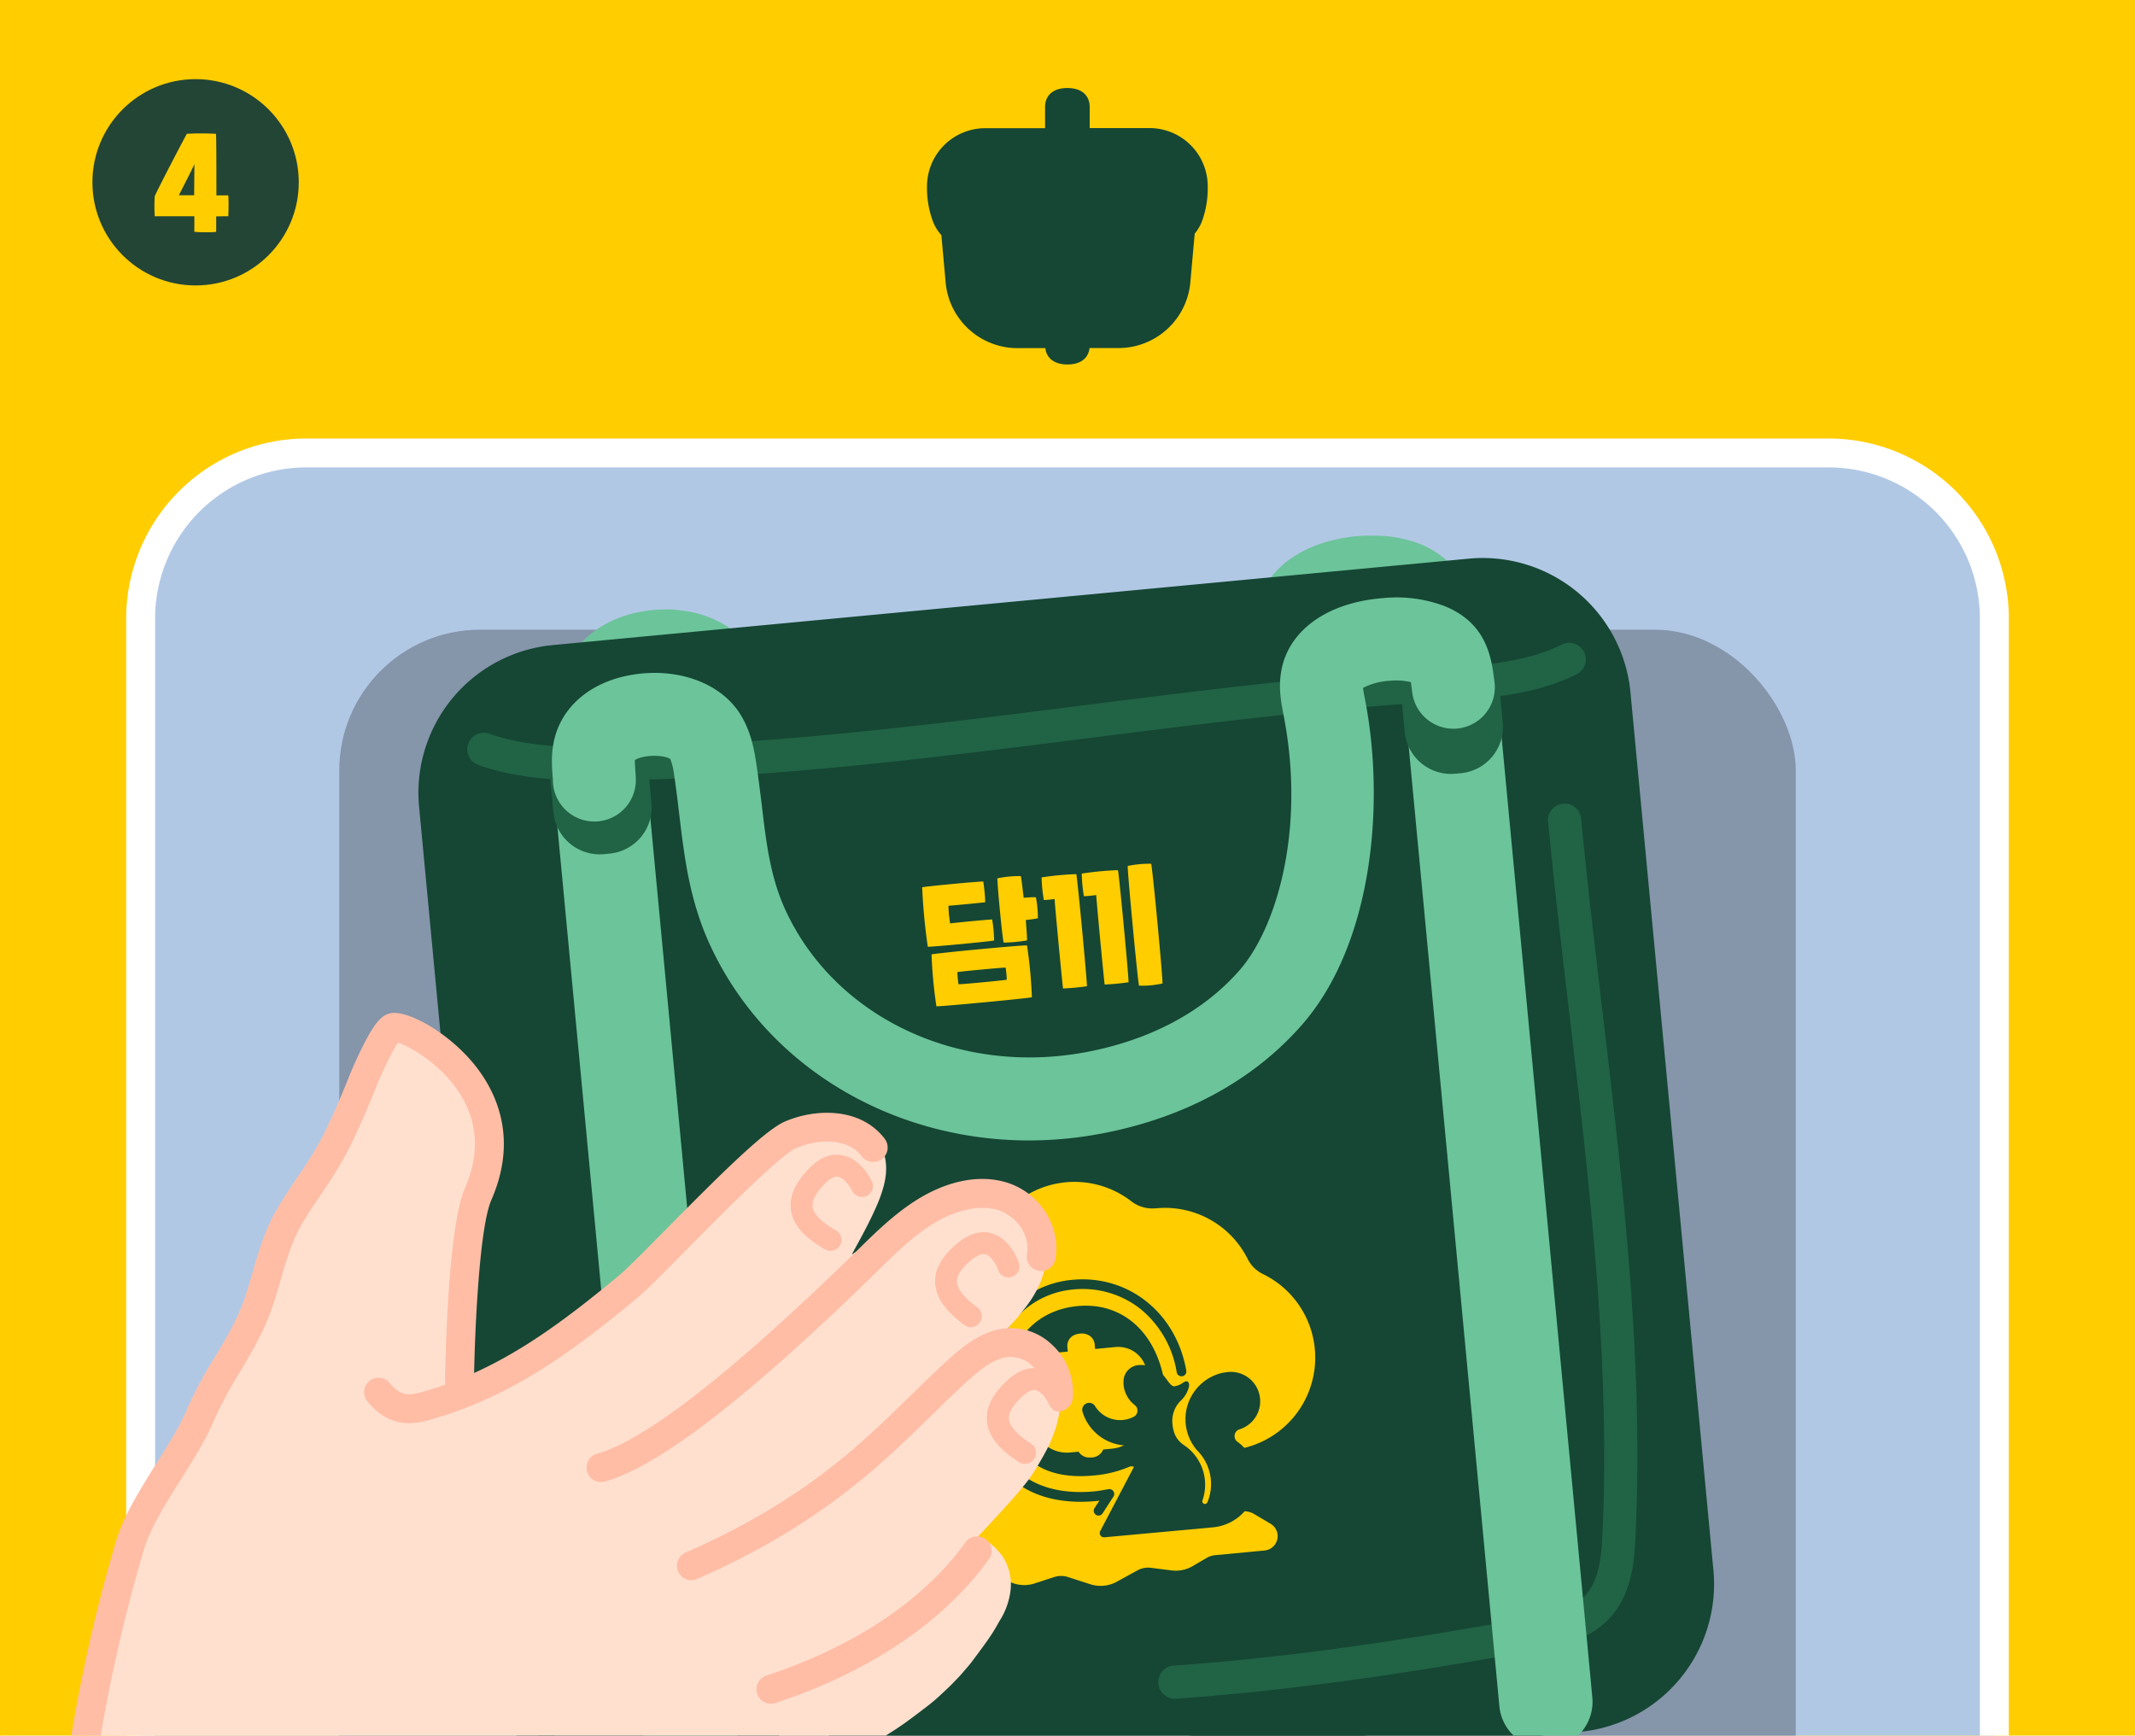 <svg xmlns="http://www.w3.org/2000/svg" xmlns:xlink="http://www.w3.org/1999/xlink" viewBox="0 0 738 600"><defs><style>.cls-1{fill:none;}.cls-2{clip-path:url(#clip-path);}.cls-3{fill:#ffcd00;}.cls-4{fill:#ffce01;}.cls-5{fill:#234535;}.cls-6{fill:#b1c8e5;}.cls-7{fill:#fff;}.cls-8{fill:#8595aa;}.cls-9{fill:#6cc49a;}.cls-10{fill:#154734;}.cls-11{fill:#216345;}.cls-12{fill:#ffe0cf;}.cls-13{fill:#ffbda6;}</style><clipPath id="clip-path"><rect class="cls-1" width="738" height="600"/></clipPath></defs><g id="레이어_3" data-name="레이어 3"><g class="cls-2"><rect class="cls-3" width="739.43" height="601.17"/><path class="cls-4" d="M739.88,601.61H-.44V-.44H739.88ZM.44,600.72H739V.44H.44Z"/><circle class="cls-5" cx="67.61" cy="63.02" r="35.66"/><path class="cls-3" d="M53.82,68c1.35-3.07,10-19.5,11-21.36a90.48,90.48,0,0,1,9.39,0c.13,1.18.13,12.31.13,21.32l4.17,0a60.51,60.51,0,0,1,0,6.32l-4.21,0c0,2.86,0,4.88-.09,5.39a42.78,42.78,0,0,1-6.61,0c0-.8,0-2.82,0-5.39-6.11,0-12.64,0-13.74,0A55.24,55.24,0,0,1,53.82,68Zm13.74,0c0-5.6.08-11.46.13-13.31C66.76,57,62.38,65.38,61.11,68Z"/><path class="cls-4" d="M71.07,80.28c-1.31,0-2.68,0-3.51-.13l-.38,0,0-.38c0-.76,0-2.61,0-5-6.07,0-12.23,0-13.3,0l-.4,0,0-.4a51.81,51.81,0,0,1,0-6.37l0-.15c1.35-3.1,9.92-19.47,11-21.4l.11-.2.23,0a86.61,86.61,0,0,1,9.47,0l.38,0,0,.38c.12,1.18.13,11.58.13,20.92l4.13,0,0,.41c.13,1.52.08,4.68,0,6.38l0,.41-4.2.05c0,.85,0,1.63,0,2.3,0,1.41,0,2.35,0,2.69l0,.35-.35.05A28.11,28.11,0,0,1,71.07,80.28Zm-3-1a48.17,48.17,0,0,0,5.76,0c0-.47,0-1.26,0-2.26,0-.78,0-1.71,0-2.74v-.43l4.23,0c.06-1.57.09-4,0-5.43l-4.2-.05v-.44c0-8.34,0-18.59-.1-20.89-2.83-.14-7.13-.14-8.7,0-1.46,2.63-9.43,17.89-10.84,21.05a53.28,53.28,0,0,0,0,5.78c1.84,0,7.91,0,13.32,0H68v.45C68,76.53,68,78.34,68,79.3ZM60.4,68.4l.31-.64c.36-.72.95-1.89,1.65-3.26,1.8-3.53,4.25-8.35,4.91-10.06l.92-2.38-.06,2.55c0,1.65-.07,6.44-.11,11.5l0,2.24Zm6.81-11.63c-1.07,2.27-2.74,5.55-4.06,8.13l-1.32,2.6,5.29,0V66.11C67.16,62.52,67.18,59.07,67.21,56.77Z"/><rect class="cls-6" x="48.61" y="156.59" width="640.78" height="1146.83" rx="57.24"/><path class="cls-7" d="M632.15,1308.42H105.85a62.31,62.31,0,0,1-62.24-62.23V213.83a62.31,62.31,0,0,1,62.24-62.24h526.3a62.31,62.31,0,0,1,62.24,62.24V1246.19A62.31,62.31,0,0,1,632.15,1308.42ZM105.85,161.59a52.29,52.29,0,0,0-52.24,52.24V1246.19a52.29,52.29,0,0,0,52.24,52.23h526.3a52.29,52.29,0,0,0,52.24-52.23V213.83a52.29,52.29,0,0,0-52.24-52.24Z"/><rect class="cls-8" x="117.27" y="217.68" width="503.47" height="1056.55" rx="48.7"/><path class="cls-9" d="M456.77,198.34l43.77-4.17A31.47,31.47,0,0,0,487.76,187a42.8,42.8,0,0,0-7.66-1.55c-1.31-.16-2.62-.24-3.94-.29l-2,0-1.74,0a57.14,57.14,0,0,0-6.05.5c-1,.13-2,.31-3,.49l-1.84.39c-.71.16-1.3.32-2,.5a42.28,42.28,0,0,0-14.08,6.57A33.61,33.61,0,0,0,439,200Z"/><path class="cls-9" d="M253.26,217.83c-.11-.07-.2-.16-.31-.23a37.1,37.1,0,0,0-15.39-6.27c-1.38-.24-2.78-.42-4.18-.53-.7-.07-1.43-.09-2.09-.11s-1.2,0-1.8,0a45.13,45.13,0,0,0-8.3.85A39.15,39.15,0,0,0,206,217.79a32.92,32.92,0,0,0-5.82,5.3C218.33,221.28,236,219.53,253.26,217.83Z"/><rect class="cls-10" x="164" y="212.91" width="409.13" height="395.93" rx="45.57" transform="translate(-37.01 36.49) rotate(-5.4)"/><path class="cls-10" d="M224.58,628.86a51.38,51.38,0,0,1-51.05-46.48L144.87,278.94A51.29,51.29,0,0,1,191.12,223L507.7,193.13a51.3,51.3,0,0,1,55.9,46.25l28.67,303.44A51.3,51.3,0,0,1,546,598.72L229.44,628.63C227.81,628.79,226.18,628.86,224.58,628.86Zm288-424.5c-1.26,0-2.54.06-3.82.18L192.2,234.45a39.85,39.85,0,0,0-35.92,43.41L185,581.3a39.88,39.88,0,0,0,43.41,35.92l316.58-29.91a39.85,39.85,0,0,0,35.91-43.41L552.18,240.46a39.84,39.84,0,0,0-39.59-36.1Z"/><path class="cls-3" d="M318.76,306.73c2.33-.42,17.78-1.88,21.12-2a57.3,57.3,0,0,1,.68,7.19c-2.24.26-11.09,1.1-12.71,1.2a42,42,0,0,0,.58,6.11c2.38-.32,12.4-1.27,14.52-1.37a45.31,45.31,0,0,1,.68,7.28c-2.81.47-19.68,2.06-22.92,2.17A205.8,205.8,0,0,1,318.76,306.73ZM322,329.94c2.56-.53,30.43-3.17,33-3.12a157.47,157.47,0,0,1,1.69,17.94c-2.32.47-30.67,3.15-33,3.13A157.79,157.79,0,0,1,322,329.94ZM348,338.69a28.88,28.88,0,0,0-.4-4.2c-1.86.07-14.92,1.26-16.66,1.57a30.38,30.38,0,0,0,.39,4.21C333.12,340.24,346.18,339,348,338.69Zm-3.21-35.06a37,37,0,0,1,8.06-.76c.24.91.57,3.94,1,7.5a41.91,41.91,0,0,1,4.22-.2,36,36,0,0,1,.69,7.29c-.82.17-2.47.43-4.18.59.26,3.33.48,6.17.42,7.06a55.1,55.1,0,0,1-8.07.76C346.39,323.5,344.74,306.1,344.76,303.63Z"/><path class="cls-3" d="M360.05,303.32a98.77,98.77,0,0,1,12-1.13c.44,2,3.72,36.72,3.67,38.75a77.94,77.94,0,0,1-8.27.78c-.4-3.27-2.71-27.64-2.92-30.93a31.62,31.62,0,0,1-3.71.35A52.53,52.53,0,0,1,360.05,303.32ZM373.93,302a105.71,105.71,0,0,1,12.52-1.18c.43,2,3.71,36.72,3.66,38.75a80.4,80.4,0,0,1-8.27.78c-.4-3.27-2.71-27.65-2.92-30.93a40.84,40.84,0,0,1-4.25.4A52.53,52.53,0,0,1,373.93,302Zm15.88-2.64a37.46,37.46,0,0,1,8.11-.76c.58,2.41,4,39,3.92,41.39a32.27,32.27,0,0,1-8.12.76C393.2,338.4,389.75,301.85,389.81,299.37Z"/><path class="cls-3" d="M373.49,462.94c-1.89.18-2.74,1.21-2.61,2.62l.32,3.41-9,.85a8,8,0,0,0-7.23,8.74,13.65,13.65,0,0,0,1.29,4.84,6,6,0,0,0,1.41,1.82l1.26,6.83a10,10,0,0,0,10.88,8.2l4.3-.4c.14,1.41,1.17,2.26,3.05,2.08s2.74-1.21,2.6-2.62l4.46-.42a10,10,0,0,0,9.14-10.1l0-7.13a6.21,6.21,0,0,0,.89-1.85,13.43,13.43,0,0,0,.36-5,8,8,0,0,0-8.74-7.23l-9,.85-.32-3.41C376.4,463.62,375.37,462.76,373.49,462.94Z"/><path class="cls-3" d="M376.7,503.86a4.28,4.28,0,0,1-3.87-2l-2.83.27a11.94,11.94,0,0,1-12.93-9.77l-1.16-6.22a7.75,7.75,0,0,1-1.35-1.92,15.41,15.41,0,0,1-1.48-5.51A9.93,9.93,0,0,1,362,467.92l7.09-.67-.14-1.51c-.2-2.12,1.06-4.39,4.33-4.7h0a4.91,4.91,0,0,1,3.47.8,4.1,4.1,0,0,1,1.66,3l.14,1.5,7.09-.67a9.94,9.94,0,0,1,10.82,9,15.47,15.47,0,0,1-.42,5.69,7.9,7.9,0,0,1-.82,1.89l0,6.56a11.92,11.92,0,0,1-10.87,12l-3,.29a4.46,4.46,0,0,1-4.08,2.75Zm-2.58-5.92a1.9,1.9,0,0,1,1.9,1.72c0,.22.05.46,1,.37s.9-.33.88-.54a1.91,1.91,0,0,1,1.72-2.08l4.46-.42a8.14,8.14,0,0,0,7.41-8.19l0-7.13a1.84,1.84,0,0,1,.35-1.12,4.31,4.31,0,0,0,.61-1.26,11.81,11.81,0,0,0,.3-4.29,6.12,6.12,0,0,0-6.66-5.51l-9,.85a1.92,1.92,0,0,1-2.09-1.72l-.32-3.41a.48.48,0,0,0-.08-.27,1.54,1.54,0,0,0-.88-.1h0c-.93.09-.91.33-.89.54l.33,3.41a2,2,0,0,1-.43,1.4,1.9,1.9,0,0,1-1.3.68l-9,.85a6.13,6.13,0,0,0-5.51,6.66,11.84,11.84,0,0,0,1.1,4.16,4.14,4.14,0,0,0,1,1.25,1.91,1.91,0,0,1,.62,1.08l1.26,6.83a8.15,8.15,0,0,0,8.82,6.65l4.3-.4Z"/><path class="cls-3" d="M427.89,498.43a2.08,2.08,0,0,0,1.37.32,30.21,30.21,0,0,0,6.38-56.63,13.36,13.36,0,0,1-6.1-6,30.21,30.21,0,0,0-29.81-16.48l-.23,0a13.81,13.81,0,0,1-9.71-2.87,30.18,30.18,0,0,0-41,3.87,13.76,13.76,0,0,1-9,4.63l-.23,0a30.2,30.2,0,0,0-26.2,21.76,13.35,13.35,0,0,1-4.85,7.08,30.2,30.2,0,0,0,16.61,54.42,4.88,4.88,0,0,1,4.66,4.39L331,525.23a11.61,11.61,0,0,1-3.86,9.79l-4.9,4.37a3,3,0,0,0-1,2.58h0a3.06,3.06,0,0,0,3.34,2.76l8.2-.77,8.73-.83a9.72,9.72,0,0,1,4.14.52l5.2,1.85a9.68,9.68,0,0,0,6.2.09l6.81-2.21a9.58,9.58,0,0,1,5.92,0l7.77,2.5a9.65,9.65,0,0,0,3.85.42,9.55,9.55,0,0,0,3.71-1.14l7.17-3.91a9.66,9.66,0,0,1,5.82-1.11l7.14.91a9.72,9.72,0,0,0,6.08-1.25L416,537a9.62,9.62,0,0,1,4-1.28l8.68-.82,8.25-.78a3.06,3.06,0,0,0,2.76-3.34h0a3,3,0,0,0-1.48-2.33l-5.64-3.34h0a5.2,5.2,0,0,0-5.54.1,16.59,16.59,0,0,1-7.71,2.77l-37.45,3.53a1.52,1.52,0,0,1-1.64-1.12,1.46,1.46,0,0,1,.18-1.13L391.06,509a41.39,41.39,0,0,1-12.91,3.12c-17.87,1.69-30.55-5.71-32.43-25.67s8.66-35,26.54-36.69c17-1.61,29.4,10.35,32.2,28.67.52.59,1,.95,1.57.88a6.9,6.9,0,0,0,2.72-1.07c.51-.37,1.3-1.16,2-.38s.24,1.75,0,2.5a9.65,9.65,0,0,1-2.57,3.94l.31-.29a9.77,9.77,0,0,0-3.16,8.4c.32,3.37,1.6,5.66,4,7.27h0a16.44,16.44,0,0,1,6.37,19.06h0a.94.94,0,0,0,0,.7.9.9,0,0,0,.64.53.93.93,0,0,0,1.05-.54v0a16.43,16.43,0,0,0-3.52-17.94h0a16.43,16.43,0,0,1,9.23-26.93l.26,0h0a10.15,10.15,0,0,1,5.31,19.59,2.83,2.83,0,0,0-.71.31,2.37,2.37,0,0,0-.32,3.82h0C427.69,498.28,427.78,498.37,427.89,498.43Z"/><path class="cls-3" d="M380.45,548.24a11.47,11.47,0,0,1-3.53-.55l-7.76-2.5a7.71,7.71,0,0,0-4.75,0l-6.81,2.22a11.63,11.63,0,0,1-7.44-.11l-5.2-1.85a7.76,7.76,0,0,0-3.31-.42l-16.93,1.6a5,5,0,0,1-3.78-8.67l4.9-4.36a9.79,9.79,0,0,0,3.23-8.19l-1.17-12.29a2.94,2.94,0,0,0-2.84-2.66,32.24,32.24,0,0,1-30.49-29.06,31.89,31.89,0,0,1,12.83-28.8,11.63,11.63,0,0,0,4.16-6.07,31.93,31.93,0,0,1,27.85-23.15l.23,0a11.85,11.85,0,0,0,7.75-4A32.12,32.12,0,0,1,391,415.24a11.84,11.84,0,0,0,8.36,2.48l.22,0a31.94,31.94,0,0,1,31.71,17.52,11.53,11.53,0,0,0,5.22,5.18,32.12,32.12,0,0,1-6.78,60.21,4,4,0,0,1-2.8-.55h0l-.36-.26-.2-.16a4.3,4.3,0,0,1,.56-6.87,5,5,0,0,1,1.18-.52,8.24,8.24,0,0,0-2.37-16.12,9.58,9.58,0,0,0-1.82.19l-.21.06-.25,0a14.51,14.51,0,0,0-8.14,23.79l.14.19a18.34,18.34,0,0,1,3.66,19.75,2.21,2.21,0,0,1-.18.34,2.83,2.83,0,0,1-3,1.29,2.79,2.79,0,0,1-2-1.67,2.85,2.85,0,0,1-.09-2,.56.56,0,0,1,0-.12,14.53,14.53,0,0,0-5.57-16.8l0,0a11,11,0,0,1-4.87-8.68,11.69,11.69,0,0,1,3.33-9.56l.14-.14.11-.1a7.5,7.5,0,0,0,1.6-2.25,9.37,9.37,0,0,1-2.14.65l-.11,0a3.8,3.8,0,0,1-3.25-1.51,2,2,0,0,1-.46-1c-2.74-17.91-14.58-28.52-30.13-27.06-16.65,1.57-26.63,15.48-24.82,34.61,1.14,12.13,7.33,26.11,30.35,23.95a40.07,40.07,0,0,0,12.32-3,1.9,1.9,0,0,1,2.17.44,1.93,1.93,0,0,1,.3,2.19l-10.34,19.67L419.14,526A14.82,14.82,0,0,0,426,523.6a7.13,7.13,0,0,1,7.57-.16l5.65,3.34a5,5,0,0,1,2.41,3.8,5,5,0,0,1-4.48,5.43l-16.93,1.6a7.74,7.74,0,0,0-3.18,1l-4.77,2.8a11.56,11.56,0,0,1-7.28,1.49l-7.14-.9a7.7,7.7,0,0,0-4.66.88L386,546.83a11.54,11.54,0,0,1-4.44,1.36A10.05,10.05,0,0,1,380.45,548.24ZM366.79,541a11.64,11.64,0,0,1,3.54.56l7.76,2.5a7.88,7.88,0,0,0,3.09.34,7.73,7.73,0,0,0,3-.91l7.18-3.92a11.42,11.42,0,0,1,7-1.32l7.14.9a7.75,7.75,0,0,0,4.87-1l4.76-2.8a11.79,11.79,0,0,1,4.76-1.53l16.93-1.6a1.2,1.2,0,0,0,.78-.41,1.16,1.16,0,0,0-.29-1.73l-5.64-3.33a3.29,3.29,0,0,0-3.51,0,18.72,18.72,0,0,1-8.61,3.08l-37.44,3.54a3.44,3.44,0,0,1-3.68-2.59,3.34,3.34,0,0,1,.38-2.51l8.35-15.9a48.23,48.23,0,0,1-8.77,1.58c-20.41,1.94-32.67-7.8-34.52-27.39-2-21.07,9.64-37,28.27-38.77,17.22-1.64,30.86,10.18,34.14,29.45a4.56,4.56,0,0,0,1.42-.62l.15-.12c2.37-1.83,3.86-.56,4.39.06a3.11,3.11,0,0,1,.68,1.47,18.24,18.24,0,0,1,9.84-5.38l.13,0h.05a12.22,12.22,0,0,1,2.78-.32h0a12.06,12.06,0,0,1,3.48,23.6.74.74,0,0,0-.24.09.43.43,0,0,0-.24.45.49.49,0,0,0,.13.3l.06,0-1,1.64,1-1.55h0l0-.07.1,0a28.29,28.29,0,0,0,5.81-53,15.36,15.36,0,0,1-7-6.9,28.12,28.12,0,0,0-27.92-15.43l-.23,0a15.67,15.67,0,0,1-11.06-3.26,28.26,28.26,0,0,0-38.37,3.63A15.67,15.67,0,0,1,340,427.17l-.23,0a28.13,28.13,0,0,0-24.54,20.39,15.4,15.4,0,0,1-5.55,8.09A28.07,28.07,0,0,0,298.38,481a28.39,28.39,0,0,0,26.86,25.6,6.83,6.83,0,0,1,6.47,6.12l1.16,12.29a13.6,13.6,0,0,1-4.49,11.4l-4.9,4.36a1.2,1.2,0,0,0-.38,1,1.16,1.16,0,0,0,1.26,1l16.93-1.6a11.61,11.61,0,0,1,5,.62l5.2,1.85a7.76,7.76,0,0,0,5,.07l6.81-2.21A11.52,11.52,0,0,1,366.79,541Zm62.26-44.12Zm-20.87-9.64a8.07,8.07,0,0,0-1,4.95,7.9,7.9,0,0,0,1.76,4.64,18.7,18.7,0,0,1-.74-9.59Z"/><path class="cls-10" d="M428.32,494.17a10.16,10.16,0,0,0-5-19.68h0l-.26,0a16.43,16.43,0,0,0-9.23,26.93h0a16.43,16.43,0,0,1,3.52,17.94v0a.93.93,0,0,1-1.05.54.9.9,0,0,1-.64-.53.94.94,0,0,1,0-.7h0a16.44,16.44,0,0,0-6.37-19.06h0c-2.42-1.61-3.7-3.9-4-7.27a9.77,9.77,0,0,1,3.16-8.4l-.31.29a9.65,9.65,0,0,0,2.57-3.94c.28-.75.57-1.86,0-2.5s-1.46,0-2,.38a6.9,6.9,0,0,1-2.72,1.07c-1.59.21-2.77-3.28-5.29-5.17h0a10.12,10.12,0,0,0-7.25-2.14h0a5.66,5.66,0,0,0-5.07,5.3,10.5,10.5,0,0,0,0,1.48,10.13,10.13,0,0,0,3.82,7h0a2.4,2.4,0,0,1-.32,4.08h0a10,10,0,0,1-3.74,1.1,10.15,10.15,0,0,1-9.63-4.82h0a2.4,2.4,0,0,0-4.29,2.07h0a16.42,16.42,0,0,0,15.23,11.59,3.89,3.89,0,0,1,3.44,5.62l-.07.14-12.45,23.7a1.52,1.52,0,0,0-.22.92,1.48,1.48,0,0,0,1.62,1.34L419.32,528a16.69,16.69,0,0,0,15.05-18,16.35,16.35,0,0,0-6.79-11.7h0a2.36,2.36,0,0,1-.81-1.58A2.39,2.39,0,0,1,428.32,494.17Z"/><path class="cls-10" d="M381.13,523.17l3.75-5.79a1.68,1.68,0,0,0-1.71-2.57c-1.19.22-3.42.63-4.71.75-21.27,2-34.6-8.49-36.57-28.81-1.1-11.29,1.92-22.19,8.29-29.9A30.13,30.13,0,0,1,371,445.77a32.29,32.29,0,0,1,23.08,6.63,35.4,35.4,0,0,1,12.67,22,1.68,1.68,0,0,0,3.31-.58c-3.5-20-20.06-33.2-39.38-31.38a33.44,33.44,0,0,0-23.1,12.29c-6.93,8.4-10.23,20.19-9,32.37,1.11,11.44,5.44,20.05,12.88,25.58,6.9,5.12,16.35,7.28,27.34,6.24.36,0,.78-.08,1.22-.15l-1.68,2.59a1.68,1.68,0,0,0,.5,2.32,1.59,1.59,0,0,0,1.07.26A1.67,1.67,0,0,0,381.13,523.17Z"/><path class="cls-11" d="M205.62,269.8c-13.08,0-27.48-.74-40.29-5.35a5.73,5.73,0,0,1,3.89-10.79c12.65,4.56,27.92,4.79,41.24,4.64,54.33-.58,109.47-7.56,162.79-14.3,39.4-5,80.13-10.13,120.45-12.72l2-.12c15.47-1,31.48-2,44.18-8.33A5.73,5.73,0,0,1,545,233.09c-14.77,7.37-32,8.46-48.57,9.51l-2,.13c-40,2.56-80.52,7.69-119.74,12.65-53.65,6.78-109.12,13.79-164.1,14.39C209,269.79,207.3,269.8,205.62,269.8Z"/><path class="cls-11" d="M406.17,587.26a5.73,5.73,0,0,1-.4-11.45c37.06-2.62,77.78-8.2,128.14-17.59,14-2.62,19-9.08,19.89-25.62,3.07-60.38-4.25-122.31-11.33-182.19-2.58-21.85-5.25-44.43-7.37-66.54a5.74,5.74,0,0,1,11.42-1.09c2.1,22,4.76,44.5,7.34,66.28,7.13,60.36,14.51,122.77,11.39,184.12-.79,15.41-4.87,31.77-29.24,36.31-50.8,9.47-91.92,15.11-129.43,17.76Z"/><path class="cls-9" d="M240.07,632.26a16.15,16.15,0,0,1-16-14.62L191.15,269.72a16.14,16.14,0,0,1,32.14-3L256.16,614.6a16.15,16.15,0,0,1-14.55,17.59C241.09,632.24,240.58,632.26,240.07,632.26Zm3.11-16.43h0Z"/><path class="cls-9" d="M534.33,604.46a16.15,16.15,0,0,1-16.05-14.63L485.41,241.91a16.14,16.14,0,0,1,32.14-3L550.42,586.8a16.16,16.16,0,0,1-14.55,17.59h0C535.35,604.44,534.84,604.46,534.33,604.46Zm.63-9.65h0Z"/><rect class="cls-11" x="201.17" y="261.65" width="13.04" height="23.12" rx="5.57" transform="translate(-24.78 20.75) rotate(-5.4)"/><path class="cls-11" d="M207.29,295.35a16.1,16.1,0,0,1-16-14.57l-1.13-11.93a16.1,16.1,0,0,1,14.5-17.52l1.89-.18a16.1,16.1,0,0,1,17.52,14.5l1.13,11.93a16.1,16.1,0,0,1-14.49,17.52l-1.9.18C208.31,295.32,207.8,295.35,207.29,295.35Zm2.44-10.72h0Z"/><rect class="cls-11" x="495.43" y="233.85" width="13.04" height="23.12" rx="5.57" transform="translate(-20.86 48.3) rotate(-5.4)"/><path class="cls-11" d="M501.55,267.55a16.1,16.1,0,0,1-16-14.57l-1.13-11.93a16.1,16.1,0,0,1,14.5-17.52l1.9-.18a16.1,16.1,0,0,1,17.52,14.5l1.12,11.93A16.1,16.1,0,0,1,505,267.3l-1.9.17C502.57,267.52,502.05,267.55,501.55,267.55ZM504,256.83h0Z"/><path class="cls-9" d="M355.79,394.26c-47.54,0-90.81-25.57-110.22-67.29-7.26-15.62-9-30.75-10.77-45.38-.54-4.57-1.1-9.31-1.82-13.94a23.38,23.38,0,0,0-1.25-5.23c-2.48-1.69-9.8-1.42-12.29.38,0,.83.09,2.35.16,3.42s.14,1.87.18,2.8a14.33,14.33,0,0,1-28.64,1.3c0-.68-.08-1.36-.13-2.05-.27-3.72-.63-8.82,1.05-14.32,3.46-11.29,14-19.12,28.22-20.94,15.21-1.95,29.22,3.56,35.68,14,3.33,5.42,4.54,11,5.35,16.19s1.39,10.16,2,15c1.59,13.51,3,25.19,8.3,36.64,17.2,37,59.86,57.11,103.74,48.89,22.24-4.17,40.63-14,53.18-28.38s22.81-48.06,15.28-87.49l-.19-1c-.73-3.76-1.73-8.9-.78-14.62,2.36-14.22,15.89-24,35.3-25.48a47.06,47.06,0,0,1,21.07,2.72c14.77,5.86,16.34,18.09,17.27,25.39l.12.87a14.33,14.33,0,0,1-28.43,3.7l-.12-.92c-.11-.85-.24-1.87-.37-2.72a22.44,22.44,0,0,0-7.34-.45,22.85,22.85,0,0,0-9.19,2.46c.11,1,.4,2.48.61,3.56l.21,1.11c6.75,35.38,2.62,83.64-21.83,111.69-16.83,19.32-40.87,32.36-69.52,37.73A135.38,135.38,0,0,1,355.79,394.26Z"/><path class="cls-10" d="M369,31.38c-4.53,0-6.8,2.26-6.8,5.66v8.19H340.54a19.2,19.2,0,0,0-19.18,19.19,32.3,32.3,0,0,0,2,11.82,14.23,14.23,0,0,0,2.94,4.66l1.48,16.55a24,24,0,0,0,24.06,22h10.34c0,3.39,2.27,5.65,6.8,5.65s6.79-2.26,6.79-5.65h10.71a24,24,0,0,0,24.06-22l1.52-17a14.2,14.2,0,0,0,2.54-4.19,32.51,32.51,0,0,0,2-11.82,19.21,19.21,0,0,0-19.19-19.19H375.75V37C375.75,33.64,373.49,31.38,369,31.38Z"/><path class="cls-10" d="M369,126c-4.45,0-7.25-2.09-7.66-5.65h-9.47a24.94,24.94,0,0,1-25-22.83L325.4,81.29a15.3,15.3,0,0,1-2.91-4.72,33.21,33.21,0,0,1-2.05-12.15,20.13,20.13,0,0,1,20.1-20.1h20.71V37c0-4.12,2.88-6.57,7.71-6.57s7.71,2.45,7.71,6.57v7.28h20.7a20.12,20.12,0,0,1,20.1,20.1,33.21,33.21,0,0,1-2,12.15,15.28,15.28,0,0,1-2.5,4.23l-1.5,16.73a24.94,24.94,0,0,1-25,22.83h-9.85C376.21,123.92,373.41,126,369,126ZM340.54,46.15a18.3,18.3,0,0,0-18.27,18.27,31.56,31.56,0,0,0,1.92,11.49A13.28,13.28,0,0,0,327,80.27l.21.23,1.51,16.86a23.13,23.13,0,0,0,23.16,21.18h11.25v.91c0,3,2.09,4.74,5.88,4.74s5.87-1.69,5.88-4.74v-.91h11.62a23.12,23.12,0,0,0,23.15-21.18l1.55-17.3.19-.22a13.64,13.64,0,0,0,2.38-3.93,31.56,31.56,0,0,0,1.92-11.49,18.3,18.3,0,0,0-18.28-18.27H374.84V37c0-3.06-2.09-4.75-5.88-4.75S363.08,34,363.08,37v9.11Z"/><path class="cls-12" d="M93.47,689.82c28.24.37,102.81-30.45,130.13-40.86,21-8,26.82-26.07,45.88-38.44C293.43,595,316.27,584.3,329.66,565c1.49-2.14,3.06-4.23,4.46-6.46.59-.94,1.16-1.88,1.73-2.82,1.35-2.27,2.68-4.68,2.84-7.32.6-9.49-13.82-9.38-20.05-9.32-.83,0-1.65.13-2.45.07,4.56-6,27.67-29.27,31.72-35.88,4.43-7.23,9.07-15.09,7.21-23.58-.49-2.26-1.44-4.51-3.26-5.75-2.47-1.68-5.87-1.11-8.88-.22-11.51,3.39-40,28.79-52,26.88,11.75-12.21,23.44-24.47,35.23-36.63,5.84-6,12-11.84,17.26-18.41,2.56-3.21,5-6.81,5.34-10.9,1.37-15.59-17-6.86-24.1-3.09s-14,7.75-20.77,12c-6.39,4-12.42,8.9-19.25,12-3.36,1.53-9.13,4.18-12.62,1.55a5,5,0,0,1-1.61-2.24c-2.85-7.46,29.71-50,21.4-53.58-6.61-2.85-14.15,3.07-19.9,8.43-14.4,13.4-60.63,56.37-77.36,66.22-8.11,4.77-45.71,25.47-51.08,12.92-1.12-2.64,3.52-7.77,2.59-10.64-7.15-22,3.64-57.15,7.71-71.47,1.95-6.85-.28-13.91-2.07-20.48-2.34-8.57-7.26-24.55-14.17-14.44-27.83,40.71-55.4,117.55-82.87,158.48C40.87,551,37.94,587,38,612.8c0,22-13.2,44-13.18,66"/><path class="cls-12" d="M93.43,692.54a86.61,86.61,0,0,0,11-2.72c3.63-1.09,7.24-2.32,10.88-3.62,7.28-2.57,14.65-5.39,22-8.27,14.67-5.77,29.21-11.84,42-17.74s25.59-11.75,38.61-17.39l2.46-1c.44-.18.74-.34,1.08-.5l1-.48a40.26,40.26,0,0,0,3.89-2.1,47.75,47.75,0,0,0,7.1-5.43c4.55-4.11,8.77-9.36,13.75-14.81a106.86,106.86,0,0,1,11.14-10.78c1.06-.82,2.05-1.71,3.17-2.47l3.29-2.31c2-1.32,4.06-2.67,6.1-4,8.13-5.19,16.26-10.06,23.91-15.13s14.76-10.39,20.5-16.47c.7-.77,1.45-1.51,2.11-2.3l2-2.37c.62-.81,1.2-1.65,1.8-2.46l.45-.62.53-.76,1.05-1.51c.68-1,1.31-1.88,1.87-2.73l.32-.51.23-.42a7.42,7.42,0,0,0,.79-1.69,2,2,0,0,0-.32-1.82,3,3,0,0,0-1.69-.86,9.12,9.12,0,0,0-1.87-.18h-3.46l-.47,0a19.93,19.93,0,0,1-3.16,0L296.34,548l11.8-15,1.29-1.63L310.6,530c.78-.93,1.5-1.72,2.25-2.59l4.4-4.88,8.69-9.5c3.06-3.36,6.1-6.73,8.91-10l1-1.23,1-1.2c.33-.4.66-.8.91-1.15s.59-.76.79-1.05l.23-.36.12-.17a2.32,2.32,0,0,0,.15-.23l.85-1.42c.54-.92,1.06-1.82,1.54-2.69.23-.43.48-.87.69-1.29l.32-.63.08-.15,0,0,0-.1c.13-.3.2-.47.28-.7a5.27,5.27,0,0,0,.29-1.34A3.55,3.55,0,0,0,343,488a1.6,1.6,0,0,0-.73-1,2.17,2.17,0,0,0-1.62.08,7.15,7.15,0,0,0-1.39.76L339,488l-.07.05-.22.14-.83.54-3.4,2.24-7,4.75c-4.75,3.22-9.6,6.5-15,9.63a76.86,76.86,0,0,1-9,4.45c-.91.33-1.73.68-2.73,1l-1.46.45-1.63.39a23.17,23.17,0,0,1-8.43.4l-22-3.08,15.45-16.47,35.61-37.95c3.09-3.25,6.11-6.3,8.89-9.28q2.09-2.24,4-4.44c.62-.73,1.23-1.46,1.82-2.2s1.16-1.46,1.6-2.08a12,12,0,0,0,1.6-2.73c.09-.27.07-.26.06-.32v-.06a.66.66,0,0,1,0-.2c0-.22,0-.18,0-.26a17.1,17.1,0,0,0,6.27-1.33c1.18-.56,1.19-1,.78-.3a12.29,12.29,0,0,0-1.16,4.89,17.48,17.48,0,0,0-.08,2.06v.21H342l-.16,0a.91.91,0,0,0-.25,0,12,12,0,0,0-1.6.39c-.63.18-1.35.43-2.09.72-1.49.57-3.11,1.31-4.75,2.13-.83.42-1.62.84-2.5,1.32l-2.76,1.52c-1.83,1-3.65,2-5.47,3.1q-5.44,3.17-10.78,6.52c-1,.6-1.57,1-2.52,1.63l-5.42,3.7a105.05,105.05,0,0,1-10.78,6.66,53.85,53.85,0,0,1-10.12,4.18,25.45,25.45,0,0,1-8.57,1,19.13,19.13,0,0,1-7.1-1.89,16.07,16.07,0,0,1-1.76-1,18.7,18.7,0,0,1-1.83-1.26,17.43,17.43,0,0,1-3.14-3.35,18.43,18.43,0,0,1-1.83-3.15,17.14,17.14,0,0,1-1.06-3,18.21,18.21,0,0,1-.11-7.72,44,44,0,0,1,3.74-10.52c1.83-3.8,3.94-7.7,6.12-11.58,1.55-2.75,3.11-5.5,4.65-8.24.83-1.48,1.65-3,2.48-4.43,1.59-2.9,3.11-5.78,4.27-8.34a31,31,0,0,0,1.32-3.27l.08-.26.05-.18a.2.2,0,0,1,0-.07,3.91,3.91,0,0,1,.55.1l.72.14c.48.08,1,.16,1.46.22s.92.12,1.35.17.85.09,1.28.11.74.06,1.13.06.74,0,1.08,0,.6,0,.9,0l.45-.07a2.07,2.07,0,0,0,.35,0,4.06,4.06,0,0,0,.69-.16,2.3,2.3,0,0,0,.49-.15c.57-.2.71-.45.6-.3a.76.76,0,0,0-.13.23l0,.05-2.73,6.32v0a.81.81,0,0,0,.06-.13l0-.08v0a.4.4,0,0,0,0,.15v.19c0,.15,0,.29,0,.43v.47a5.27,5.27,0,0,0,0,.7l0,.34a2.15,2.15,0,0,1,.06.39,9.61,9.61,0,0,0,.16,1l.11.46c0,.11,0,.06,0,.06h0l-.06,0a.16.16,0,0,1-.07,0l-.14.07a10.07,10.07,0,0,0-2,1.05,33.55,33.55,0,0,0-2.85,2.12c-.51.42-1,.86-1.56,1.33l-1.69,1.53-3.7,3.38q-7.38,6.76-14.75,13.36c-9.82,8.81-19.62,17.41-29.6,25.81-5,4.2-10,8.34-15.26,12.42-2.58,2-5.29,4.05-8,6.06-1.45,1-2.84,2-4.34,3l-2.42,1.52c-.81.51-1.63,1-2.37,1.42-6,3.33-11.88,6.31-18.13,9.1-3.12,1.38-6.31,2.7-9.64,3.91l-2.53.89-1.29.42-.64.21-1,.3c-1.36.39-2.68.81-4.16,1.14l-2.16.51-2.15.38c-1.44.29-2.84.35-4.25.5a20.2,20.2,0,0,1-2,0c-.68,0-1.38,0-2-.05l-2-.21c-.64-.08-1.24-.25-1.86-.37l-.93-.2-.88-.29a12.69,12.69,0,0,1-1.73-.62,17.23,17.23,0,0,1-6-4.21c-.41-.49-.85-1-1.21-1.48s-.63-1.1-1-1.59a9.77,9.77,0,0,1-1.16-3c-.17-1-.39-1.88-.5-2.91a17,17,0,0,1,.1-3.51,22.72,22.72,0,0,1,1-4.44l.1-.3c.05-.1.21-.19.31-.29l.7-.58.35-.29c-1.7.08,15.47-1.41,8.24-.77h.08a1.53,1.53,0,0,0,.36-.07l.09,0-8.34,2.69,0-.18-.09-.38-.2-.74a49.52,49.52,0,0,1-1.33-5.95l-.45-2.93c-.18-1-.18-1.91-.27-2.88a105.65,105.65,0,0,1,.79-22,194.86,194.86,0,0,1,4-20.88c1.66-6.82,3.63-13.65,5.62-20.24l.36-1.23.2-.7a11,11,0,0,0,.22-1.26,15,15,0,0,0,0-3.14,56.78,56.78,0,0,0-1.84-8.72c-.48-1.8-.87-3.32-1.33-4.87s-.92-3-1.42-4.37a27.49,27.49,0,0,0-1.5-3.47c-.22-.4-.43-.71-.46-.76h0l.4-.36c.27-.23.55-.54.77-.72a14,14,0,0,0,1.26-1.31,9.28,9.28,0,0,0,.91-1.17,4,4,0,0,0,.32-.48c.1-.18.18-.37.24-.45a6.48,6.48,0,0,0,.25-.64,1.24,1.24,0,0,0,0-.22v0a3.06,3.06,0,0,0,.22.78c.05.06.13.3.21.46a3.77,3.77,0,0,0,.28.48c.09.11.23.37.37.58a7.47,7.47,0,0,0,.46.61c.3.31.75.92,1.19,1.36a8.7,8.7,0,0,0,.69.67,4.72,4.72,0,0,1,.53.52.1.1,0,0,1-.05,0l-.13.18a9.46,9.46,0,0,0-.55.8l-1.39,2.1-2.79,4.2c-.93,1.41-1.79,2.91-2.68,4.35-7.1,11.65-13.56,24-19.85,36.48-12.58,25-24.27,50.76-37.57,76.05-1.68,3.16-3.52,6.71-5.71,10.5l-3.36,5.9-3.77,6.18c-1.25,2.12-2.68,4.25-4.13,6.4s-3,4.5-4.12,6.23A66.83,66.83,0,0,0,53.57,549a116.52,116.52,0,0,0-4.42,14.1c-.65,2.38-1.13,4.79-1.67,7.15s-.94,4.71-1.33,7c-1.59,9.25-2.55,17.84-3.24,24.76-.35,3.46-.62,6.84-.84,10.16-.14,1.7-.3,3.54-.5,5.25s-.5,3.44-.89,5.08a122.78,122.78,0,0,1-5.74,18.61c-2.27,5.92-4.77,11.67-7.1,17.75a103.9,103.9,0,0,0-5.79,19.9,85,85,0,0,1,1.56-22c1.34-7.13,3.11-14,4.6-20.78A106.06,106.06,0,0,0,31,616.4l0-2.34V612.9l-.05-1.34c-.06-1.8-.14-3.6-.16-5.41-.08-3.6-.09-7.22,0-10.84.13-7.25.54-14.52,1.36-21.82a158,158,0,0,1,3.92-22,97,97,0,0,1,8.26-21.79l1.57-2.64,1.53-2.52,2.67-4.3c1.82-2.82,3.47-5.83,5.18-8.79,6.74-11.93,12.87-24.45,18.86-37.09s11.81-25.47,17.74-38.33,12-25.73,18.56-38.53l2.47-4.8,2.58-4.77,2.6-4.77,2.76-4.75c.92-1.57,1.82-3.16,2.78-4.73l3-4.69,1.5-2.35.37-.59.19-.29.1-.15.17-.24a22.49,22.49,0,0,1,1.47-1.91c.3-.34.54-.64.92-1s.75-.74,1.14-1.09,1-.78,1.48-1.14l.39-.27.5-.29c.33-.2.67-.38,1-.55a14.54,14.54,0,0,1,5.37-1.47,14.68,14.68,0,0,1,3.11.15,14.43,14.43,0,0,1,1.45.32l.72.2.62.23a14.33,14.33,0,0,1,2.25,1.09c.32.19.64.39.95.6s.52.38.78.58l.74.61.6.56c.4.38.78.77,1.07,1.1a24.49,24.49,0,0,1,2.77,3.86,45.11,45.11,0,0,1,3.05,6.36c.78,2,1.43,3.89,2,5.75l.83,2.76.75,2.6a78.51,78.51,0,0,1,2.71,12,37.5,37.5,0,0,1,.21,7.56,34.63,34.63,0,0,1-.6,4.08l-.25,1-.23.92-.36,1.28c-1.9,6.82-3.64,13.33-5.1,19.92A168.82,168.82,0,0,0,156,450.71a73.21,73.21,0,0,0,.15,18.17,27.78,27.78,0,0,0,.83,3.91l.66,2.44a18.52,18.52,0,0,1,.37,1.83l.06.46c0,.21,0,.2,0,.2v.22l0,.14c0,.18-.13.35-.19.52a.4.4,0,0,0,.15.49,1.3,1.3,0,0,0,1.09.13,4.42,4.42,0,0,0,.52-.14l1.52-.54a142.46,142.46,0,0,0,17.73-7.91c2.94-1.54,5.9-3.16,8.72-4.81.33-.2.71-.41,1-.6l.89-.59,1.78-1.16,3.87-2.82c5.26-4,10.57-8.43,15.82-12.89,10.52-9,20.9-18.41,31.21-27.89q7.72-7.12,15.41-14.33l3.84-3.61,1.93-1.83c.72-.67,1.47-1.35,2.24-2a64.52,64.52,0,0,1,5.17-4.14,39.08,39.08,0,0,1,6.72-3.95,24.63,24.63,0,0,1,13-2.38,27.28,27.28,0,0,1,3.17.54,26.17,26.17,0,0,1,3.07,1l.42.17c.35.15.7.33,1,.51a14.28,14.28,0,0,1,2,1.27,15.2,15.2,0,0,1,3.43,3.6,16.05,16.05,0,0,1,2.58,6.88,19.92,19.92,0,0,1,.07,4.18,26.94,26.94,0,0,1-1,5.07c-.39,1.35-.79,2.49-1.2,3.58s-.83,2.08-1.25,3c-1.69,3.83-3.43,7.16-5.18,10.43l-2.61,4.8-.53,1h0l0,0s.05,0,.05,0,0,0,0,0h0l0,0,.38-.25,1.56-1,1.48-.92q5.82-3.56,11.74-6.88,3-1.65,5.94-3.26l3-1.59c1.09-.56,2.2-1.13,3.34-1.67a76.58,76.58,0,0,1,7.28-3.05,43.76,43.76,0,0,1,9.06-2.24,26.12,26.12,0,0,1,6.42,0l.94.12,1.05.21,1,.25c.36.1.75.23,1.12.35l1.13.4c.38.16.79.35,1.18.54l1.17.61c.39.23.79.49,1.17.76s.77.54,1.14.82.73.63,1.08,1,.69.67,1,1,.6.71.89,1.08.56.75.82,1.14.45.74.66,1.11.41.77.61,1.15.31.72.46,1.09a21.11,21.11,0,0,1,1.17,4.1,25.27,25.27,0,0,1,.34,3.38c0,.51,0,1,0,1.54l-.07,1.38a25.16,25.16,0,0,1-.36,3.08,24.73,24.73,0,0,1-.76,3.08,25.51,25.51,0,0,1-1,2.76,38.62,38.62,0,0,1-5,8.27c-.85,1.1-1.62,2-2.4,3s-1.58,1.84-2.38,2.73c-1.59,1.77-3.19,3.46-4.78,5.09-3.18,3.25-6.31,6.27-9.22,9.2l-36.22,36.85-7.47-15.66a7.68,7.68,0,0,0,.2-2,21.43,21.43,0,0,0,0-2.53c-.07,0,.06,0,.11,0a.9.9,0,0,0,.29,0,2.57,2.57,0,0,1,.4-.08l.55-.16c.34-.07.83-.28,1.24-.4a52.58,52.58,0,0,0,6.16-2.91c4.4-2.38,9-5.31,13.69-8.35l7.21-4.67,3.77-2.38,1-.6.65-.4.86-.5c1.14-.67,2.28-1.36,3.44-2a46.64,46.64,0,0,1,7-3.15,34.94,34.94,0,0,1,6.93-1.49,18.93,18.93,0,0,1,12.57,2.93c5.38,3.71,7.88,10,8.43,16.77a32.4,32.4,0,0,1-1.06,10.6l-.36,1.35c-.13.45-.3.9-.45,1.34a26.1,26.1,0,0,1-1,2.67c-.38.89-.74,1.78-1.15,2.61l-.63,1.26-.48.9c-1.17,2.2-2.37,4.21-3.53,6.08-.31.5-.49.83-1,1.6l-.69,1-.35.51-.3.38-1.19,1.53c-.4.51-.76.92-1.14,1.39-3,3.58-5.93,6.77-8.89,10l-10.21,11-5,5.37-2.36,2.63-1.07,1.24-.83,1-8.36-11.87c.05-.61.08-1.41.08-2.65v-1.09l0-1.46c0-.74,0-.42,0-.49h0l.8,0c.43,0,1.24,0,1.43,0h1l2.07,0,1.2,0,1.68.07a39,39,0,0,1,12.75,2.61,19.94,19.94,0,0,1,9.22,7.33,17.71,17.71,0,0,1,2.68,11.34,25.1,25.1,0,0,1-3.85,10.83c-1,1.77-2,3.57-3.19,5.29l-1.16,1.7-1.06,1.48-2,2.73-2.39,3.19c-.8,1.06-1.69,2-2.53,3s-1.73,2-2.64,2.9c-1.77,1.92-3.66,3.63-5.53,5.39s-3.84,3.32-5.81,4.81-3.94,3-5.92,4.43-4,2.77-6,4c-8,5.25-16,9.86-23.66,14.58-1.9,1.18-3.84,2.35-5.71,3.55l-2.82,1.79-2.39,1.64a72.24,72.24,0,0,0-9,7.84c-4.53,4.55-9.07,10-14.81,15.48a72.88,72.88,0,0,1-9.59,7.66A59.85,59.85,0,0,1,233.9,655c-1,.46-1.88,1-2.86,1.38l-2.93,1.18c-1.05.43-1.81.68-2.64,1l-2.47.87-5,1.75-10,3.48q-10,3.45-20.19,6.7c-13.53,4.28-29.53,9.83-46,14.4a245.83,245.83,0,0,1-24.69,5.66,113.9,113.9,0,0,1-12.1,1.45A57.93,57.93,0,0,1,93.43,692.54Z"/><path class="cls-13" d="M207.76,512.37a5,5,0,0,1-1.35-9.82c16.3-4.56,45.47-27.15,86.7-67.14q1.63-1.57,3.25-3.17c6.09-6,12.39-12.18,19.77-16.95,10.59-6.85,21.56-9.26,30.9-6.77,12,3.19,19.8,15,17.8,26.79a5,5,0,0,1-9.86-1.66c1.26-7.49-4.48-13.86-10.52-15.47-6.47-1.72-14.82.28-22.89,5.51-6.52,4.22-12.19,9.79-18.19,15.68-1.1,1.08-2.19,2.16-3.29,3.22-43,41.74-72.8,64.51-91,69.59A4.89,4.89,0,0,1,207.76,512.37Z"/><path class="cls-13" d="M239,546.3a5,5,0,0,1-2-9.58c40.47-17.73,60.29-37.15,77.78-54.29,3.36-3.29,6.52-6.39,9.74-9.38l.54-.51c5.79-5.4,12.36-11.52,20.77-13.09a20.5,20.5,0,0,1,17.73,5.34,22.39,22.39,0,0,1,7.25,18.58,5,5,0,0,1-10-1,12.36,12.36,0,0,0-4.05-10.23,10.62,10.62,0,0,0-9.13-2.88c-5.56,1-10.76,5.89-15.79,10.58l-.55.51c-3.12,2.9-6.24,6-9.55,9.2-17.21,16.86-38.62,37.85-80.77,56.31A4.89,4.89,0,0,1,239,546.3Z"/><path class="cls-13" d="M266.49,589a5,5,0,0,1-1.56-9.75c21.25-7,50.44-20.71,68.8-46.05a5,5,0,1,1,8.1,5.87c-15.77,21.76-41.28,38.94-73.77,49.68A5,5,0,0,1,266.49,589Z"/><path class="cls-13" d="M28.73,611.42a5.65,5.65,0,0,1-.71,0,5,5,0,0,1-4.25-5.66q.42-2.9.88-5.79A555.64,555.64,0,0,1,40,533.15c2.55-8.86,8.4-18.15,14-27.14,4.21-6.7,8.19-13,10.57-18.71a144.85,144.85,0,0,1,9.54-17.93C78,463,81.6,456.9,84,450.33c1.29-3.53,2.36-7.22,3.4-10.79,2-7,4.16-14.33,8.19-21.3,2.21-3.81,4.67-7.46,7-11A131.74,131.74,0,0,0,111.44,393c3-6.06,6-12.65,9.43-21.36.4-1,2.35-5.64,4.65-10.19,4-7.89,6.45-10.72,9.75-11.21,6.18-.92,20.72,7.3,29.57,18.88,7.26,9.49,14,25.14,5,45.73-4.37,10-5.82,48.54-6,62.56a5,5,0,0,1-5,4.93h-.07a5,5,0,0,1-4.93-5.06c.07-5.37.88-52.84,6.85-66.45,5-11.42,4.6-22.17-1.25-31.94-6.5-10.87-17.64-17.05-21.85-18.44-2,2.91-5.61,10.4-7.4,14.9-3.59,9-6.6,15.81-9.78,22.14A142.47,142.47,0,0,1,111,412.85c-2.39,3.54-4.65,6.89-6.68,10.4-3.43,5.91-5.28,12.31-7.25,19.08-1.08,3.73-2.2,7.59-3.62,11.45-2.74,7.44-6.74,14.18-10.62,20.7a137,137,0,0,0-8.91,16.68c-2.7,6.45-7.08,13.43-11.33,20.17-5.28,8.4-10.74,17.09-12.91,24.59a550.12,550.12,0,0,0-15.11,65.57c-.29,1.88-.58,3.76-.85,5.63A5,5,0,0,1,28.73,611.42ZM136.32,360.13Zm2-.69"/><path class="cls-13" d="M141.45,492c-4.44,0-9.55-1.57-14.36-7.4a5,5,0,1,1,7.71-6.36c4,4.82,7.06,4.19,12.17,2.66l.61-.18c24-7.1,43.23-20.5,66.42-39.81,2.7-2.23,8.93-8.55,16.16-15.86,19.12-19.35,34.29-34.39,41.17-37.34,10.84-4.65,26.23-4.79,34.42,5.88a5,5,0,1,1-7.93,6.09c-4.94-6.43-15.15-5.95-22.55-2.78-5.63,2.41-25.89,22.92-38,35.18-7.71,7.8-13.8,14-16.87,16.52-24.17,20.12-44.31,34.12-70,41.71l-.58.17A28.56,28.56,0,0,1,141.45,492Z"/><path class="cls-12" d="M298,410s-6.14-13-15.4-3.62-6.18,16.1,4.51,22.25"/><path class="cls-13" d="M287.09,432.43a3.82,3.82,0,0,1-1.89-.5c-7.36-4.24-11.11-8.57-11.8-13.65-.64-4.71,1.47-9.47,6.47-14.55,4.38-4.45,8.43-4.86,11.06-4.4,6.57,1.11,10.1,8.25,10.48,9.06a3.79,3.79,0,0,1-6.85,3.25c-.69-1.43-2.79-4.49-4.91-4.84-1.53-.26-3.22,1.09-4.37,2.25-3.2,3.25-4.66,6-4.37,8.2.34,2.49,3.06,5.22,8.08,8.1a3.79,3.79,0,0,1-1.9,7.08Z"/><path class="cls-12" d="M348.62,437.8s-4.57-13.65-14.88-5.39-8,15.26,1.88,22.62"/><path class="cls-13" d="M335.62,458.83a3.81,3.81,0,0,1-2.26-.75c-6.82-5.07-10-9.82-10.13-14.94-.08-4.75,2.58-9.23,8.14-13.69,4.87-3.91,8.94-3.83,11.5-3.08,6.38,1.88,9.06,9.38,9.35,10.23A3.79,3.79,0,0,1,345,439c-.52-1.5-2.25-4.78-4.31-5.37-1.49-.44-3.33.69-4.6,1.72-3.56,2.85-5.34,5.42-5.3,7.63,0,2.51,2.42,5.54,7.07,9a3.8,3.8,0,0,1-2.27,6.84Z"/><path class="cls-12" d="M366.09,484.23s-5.43-13.34-15.19-4.43-7,15.73,3.31,22.45"/><path class="cls-13" d="M354.21,506.05a3.73,3.73,0,0,1-2.06-.62c-7.12-4.62-10.64-9.15-11-14.26-.39-4.74,2-9.37,7.25-14.18,4.61-4.21,8.68-4.39,11.28-3.8,6.49,1.47,9.64,8.78,10,9.61a3.79,3.79,0,0,1-7,2.88c-.61-1.47-2.54-4.63-4.64-5.09-1.5-.34-3.27.91-4.48,2-3.37,3.07-5,5.75-4.8,7.95.2,2.5,2.77,5.37,7.62,8.52a3.8,3.8,0,0,1-2.07,7Z"/></g></g></svg>